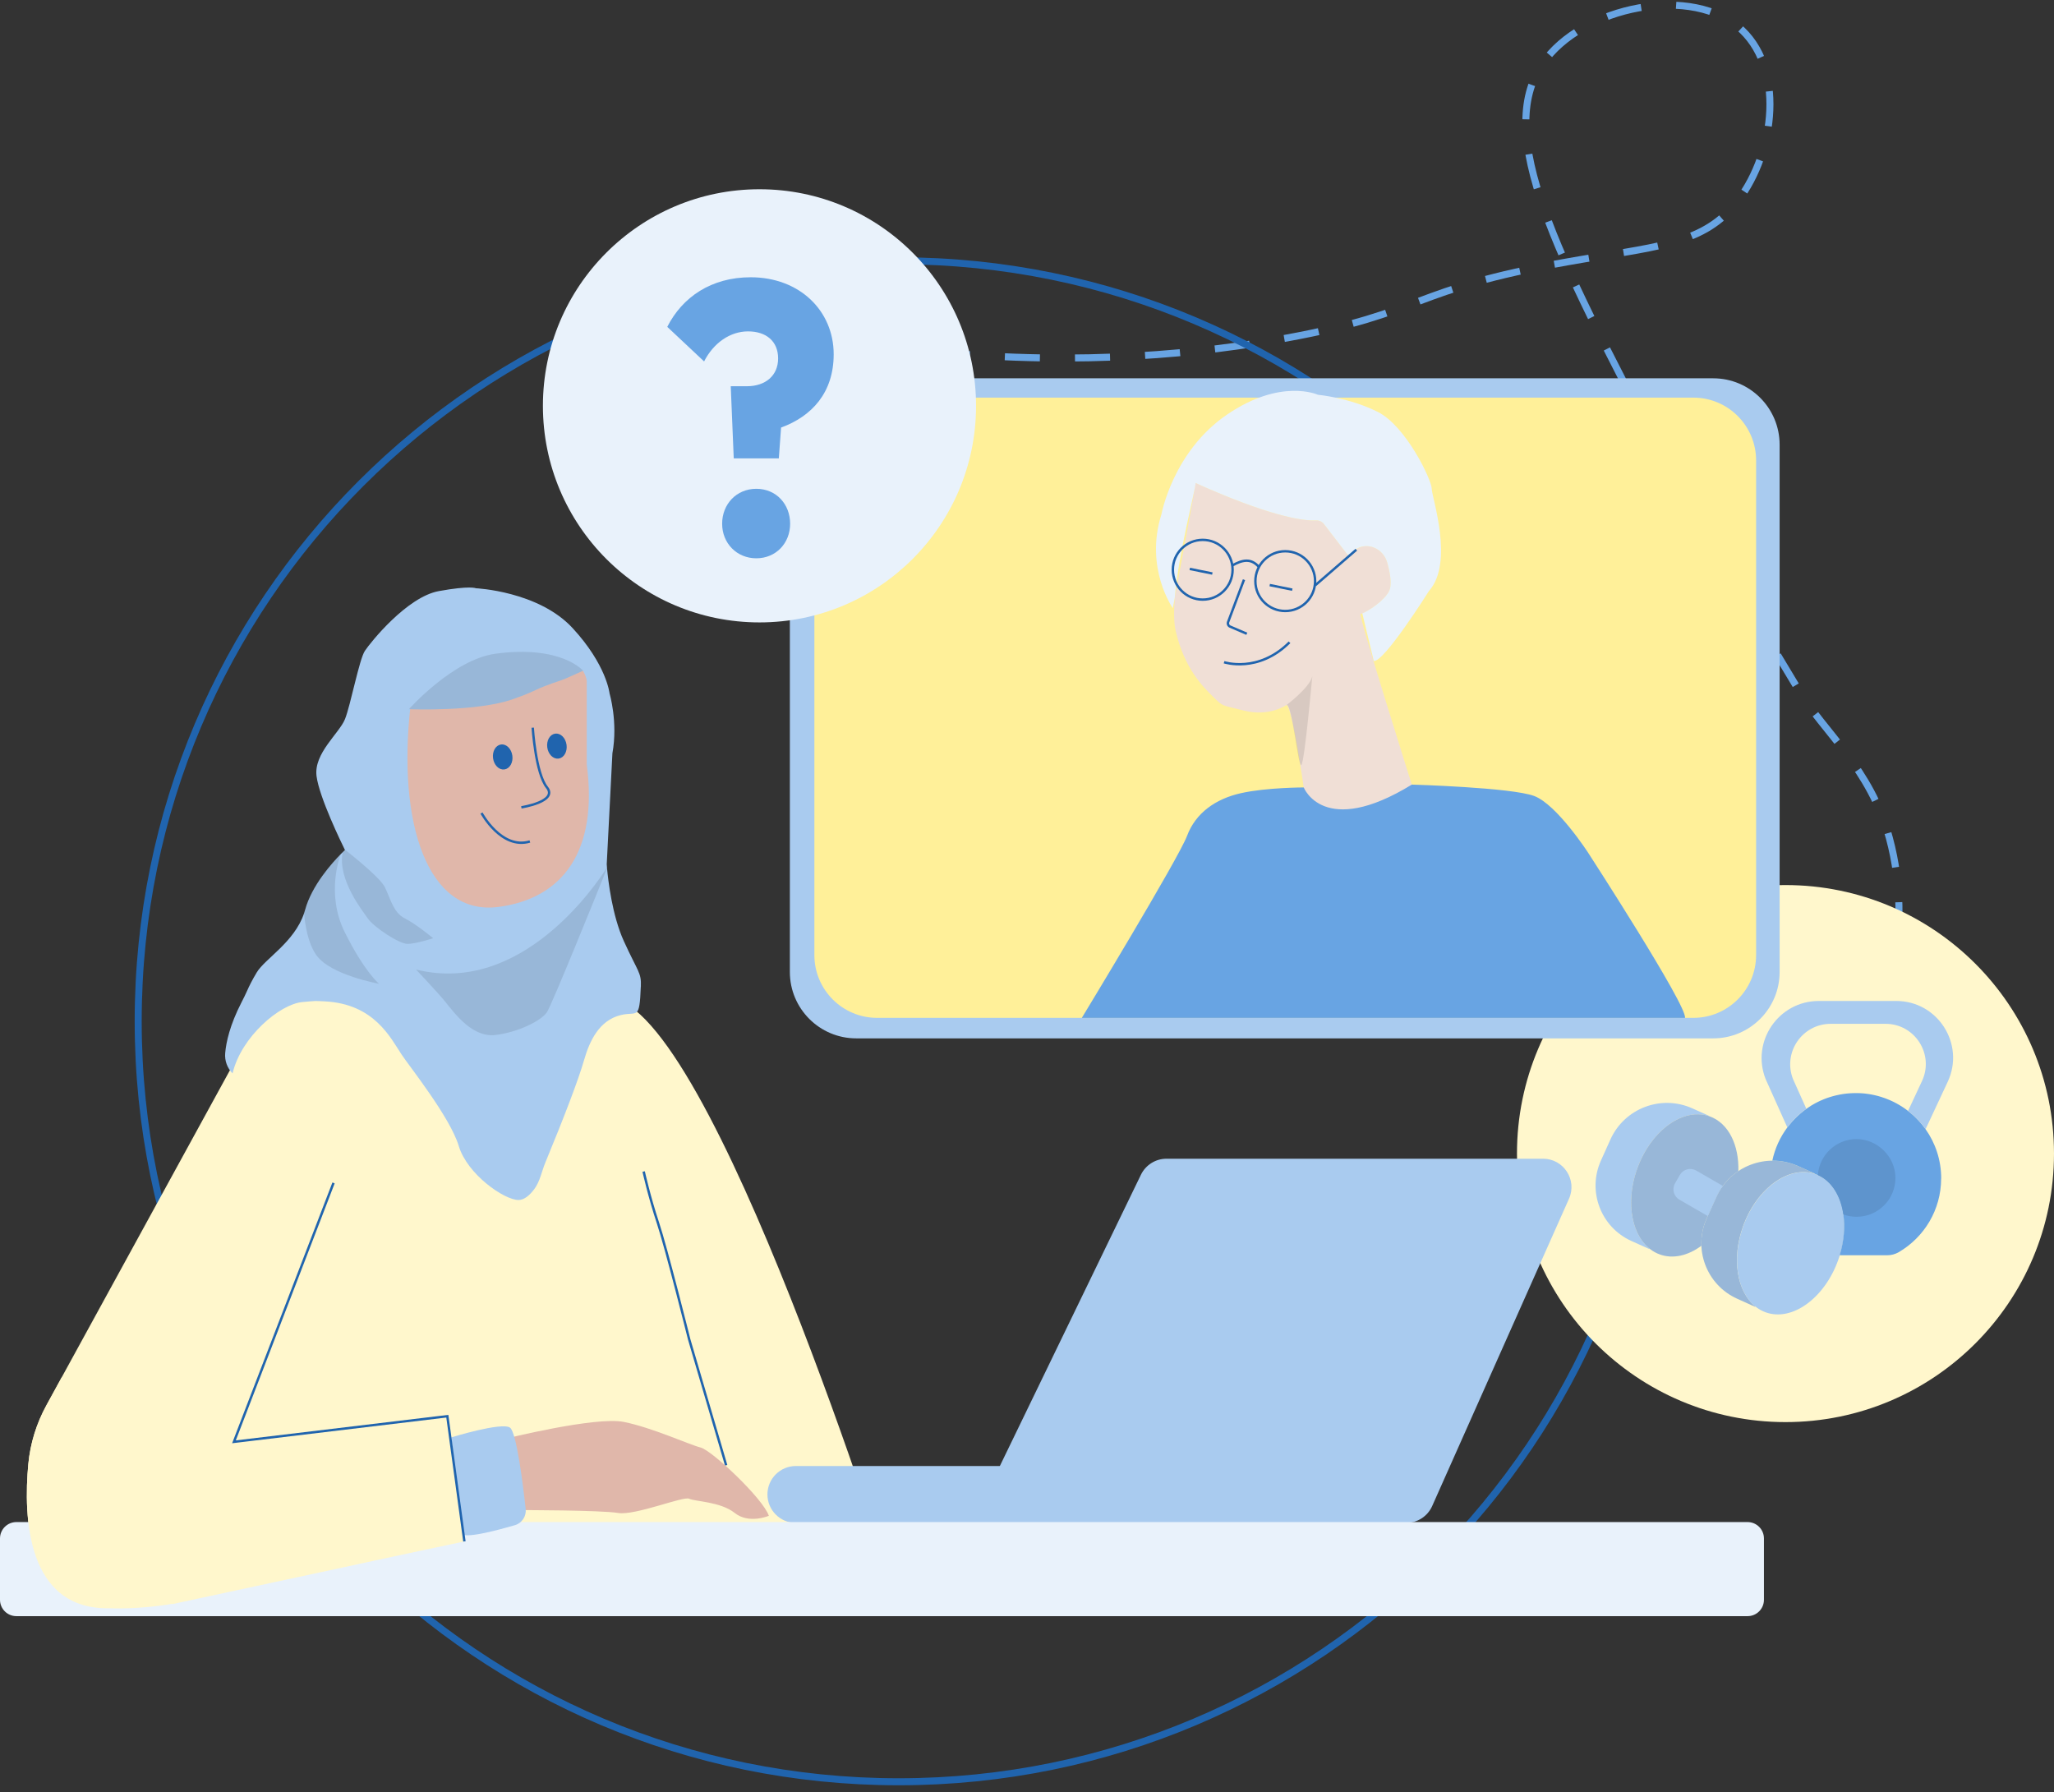 <svg width="800" height="698" viewBox="0 0 800 698" fill="none" xmlns="http://www.w3.org/2000/svg">
<rect x="0" y="0" width="800" height="698" fill="#333333" stroke="none"/>
<path d="M364.123 137.063C422.192 142.574 468.597 137.582 500.765 131.719C555.536 121.734 548.445 112.963 610.689 101.948C643.842 96.085 662.247 95.673 675.575 79.811C690.613 61.917 695.774 28.413 678.629 11.871C659.667 -6.427 616.14 2.337 600.766 24.848C581.979 52.352 606.269 98.826 645.804 174.468C659.064 199.826 673.705 224.17 700.766 269.125C710.301 284.964 728.576 299.346 735.881 326.377C740.973 345.201 739.942 362.102 738.171 373.705" stroke="#68A4E3" stroke-width="2.731" stroke-miterlimit="10" stroke-dasharray="13.66 13.66"/>
<path d="M350.007 693.935C513.585 693.935 646.192 561.329 646.192 397.75C646.192 234.172 513.585 101.565 350.007 101.565C186.429 101.565 53.822 234.172 53.822 397.75C53.822 561.329 186.429 693.935 350.007 693.935Z" stroke="#2064AE" stroke-width="2.731" stroke-miterlimit="10"/>
<path d="M695.419 553.859C753.177 553.859 799.999 507.036 799.999 449.278C799.999 391.52 753.177 344.697 695.419 344.697C637.66 344.697 590.838 391.52 590.838 449.278C590.838 507.036 637.66 553.859 695.419 553.859Z" fill="#FFF7CC"/>
<path d="M706.909 457.111L706.863 457.21C696.718 453.775 684.268 462.775 678.932 477.477C674.314 490.195 676.52 503.05 683.657 508.798L683.588 508.951L676.611 505.813C664.688 500.447 659.367 486.431 664.733 474.508L668.428 466.294C673.901 454.126 688.199 448.698 700.367 454.172L706.909 457.111Z" fill="#A9CBEF"/>
<g opacity="0.1">
<path d="M706.915 457.11L706.869 457.209C696.724 453.774 684.274 462.774 678.938 477.477C674.32 490.194 676.526 503.049 683.663 508.798L683.594 508.95L676.617 505.813C664.693 500.446 659.373 486.431 664.739 474.507L668.434 466.293C673.907 454.125 688.205 448.698 700.373 454.171L706.915 457.11Z" fill="black"/>
</g>
<path d="M715.884 490.92C721.271 476.078 717.375 461.048 707.183 457.348C696.99 453.648 684.36 462.68 678.973 477.522C673.586 492.363 677.482 507.393 687.674 511.093C697.867 514.793 710.497 505.761 715.884 490.92Z" fill="#A9CBEF"/>
<path d="M665.71 434.614L665.664 434.713C655.519 431.278 643.069 440.278 637.733 454.98C633.114 467.698 635.321 480.553 642.458 486.301L642.389 486.454L635.412 483.316C623.488 477.95 618.168 463.934 623.534 452.011L627.229 443.797C632.702 431.629 647 426.201 659.168 431.675L665.71 434.614Z" fill="#A9CBEF"/>
<path d="M348.211 619.156L67.37 624.683H66.752C53.454 626.912 42.927 626.355 42.927 626.355C10.27 627.148 9.11 590.736 11.026 570.194C11.782 562.148 14.209 554.362 18.087 547.278L24.057 536.377L108.309 382.567L237.401 388.659C277.295 391.979 348.211 619.148 348.211 619.148V619.156Z" fill="#FFF7CC"/>
<path d="M677.05 456.103C673.394 458.538 670.363 461.988 668.432 466.286L664.737 474.5C663.172 477.973 662.523 481.622 662.668 485.179C657.485 489.012 651.645 490.439 646.439 488.546C636.248 484.844 632.347 469.813 637.729 454.981C643.119 440.141 655.745 431.11 665.943 434.805C673.279 437.469 677.355 445.996 677.058 456.095L677.05 456.103Z" fill="#A9CBEF"/>
<g opacity="0.1">
<path d="M677.046 456.103C673.39 458.538 670.359 461.988 668.428 466.286L664.733 474.5C663.168 477.973 662.519 481.622 662.664 485.179C657.481 489.012 651.641 490.439 646.435 488.546C636.244 484.844 632.344 469.813 637.725 454.981C643.115 440.141 655.741 431.11 665.939 434.805C673.275 437.469 677.351 445.996 677.054 456.095L677.046 456.103Z" fill="black"/>
</g>
<path d="M671.008 461.874C670.016 463.226 669.146 464.699 668.436 466.294L665.146 473.607L654.107 467.233C651.878 465.943 651.115 463.096 652.398 460.859L654.275 457.6C655.565 455.371 658.413 454.607 660.649 455.89L671.008 461.867V461.874Z" fill="#A9CBEF"/>
<path d="M756.045 458.941C756.045 471.216 749.396 481.933 739.495 487.689C738.144 488.475 736.595 488.88 735.03 488.88H716.511C718.22 483.33 718.64 477.827 717.946 472.979C716.915 465.819 713.442 460.063 708.03 457.658C707.74 457.529 707.442 457.407 707.144 457.3C707.052 457.269 706.961 457.231 706.869 457.2L706.915 457.101L700.373 454.162C697.091 452.689 693.663 452.002 690.289 452.033C691.297 447.261 693.327 442.872 696.144 439.094C696.236 438.971 696.327 438.849 696.419 438.735C696.503 438.628 696.579 438.521 696.663 438.422C697.091 437.872 697.541 437.338 698.007 436.819C698.136 436.674 698.274 436.529 698.404 436.384C698.488 436.292 698.572 436.208 698.655 436.116C698.717 436.048 698.778 435.987 698.846 435.918C698.869 435.895 698.892 435.872 698.907 435.849C698.968 435.781 699.037 435.719 699.098 435.651C699.327 435.414 699.556 435.193 699.793 434.964C699.869 434.887 699.953 434.811 700.03 434.742C700.343 434.445 700.663 434.155 700.991 433.872C701.075 433.803 701.152 433.727 701.236 433.658C701.312 433.59 701.396 433.529 701.472 433.46C701.808 433.177 702.152 432.903 702.495 432.635C702.579 432.567 702.671 432.506 702.755 432.437C702.839 432.368 702.93 432.307 703.014 432.239C703.175 432.116 703.335 432.002 703.495 431.887C703.511 431.88 703.526 431.864 703.541 431.857C703.633 431.796 703.724 431.727 703.816 431.666C703.877 431.628 703.93 431.582 703.991 431.544C704.129 431.445 704.274 431.353 704.419 431.254C704.472 431.216 704.526 431.185 704.572 431.147C704.801 430.994 705.037 430.849 705.266 430.697C705.35 430.643 705.434 430.597 705.51 430.544C705.877 430.322 706.251 430.101 706.625 429.895C706.709 429.849 706.793 429.803 706.877 429.758C707.03 429.674 707.175 429.597 707.327 429.521C707.442 429.46 707.549 429.406 707.663 429.345C707.785 429.284 707.9 429.223 708.022 429.162C708.144 429.101 708.259 429.048 708.381 428.987C708.503 428.926 708.617 428.872 708.74 428.819C708.854 428.765 708.969 428.712 709.091 428.658C709.48 428.483 709.869 428.315 710.266 428.155C710.381 428.109 710.488 428.063 710.602 428.017C710.724 427.964 710.854 427.918 710.984 427.872C711.114 427.826 711.236 427.773 711.366 427.727C711.495 427.681 711.617 427.635 711.747 427.59C711.877 427.544 712.007 427.498 712.137 427.46C712.259 427.414 712.381 427.376 712.511 427.338C712.778 427.254 713.037 427.17 713.304 427.093C713.434 427.055 713.564 427.017 713.701 426.979C713.831 426.941 713.961 426.903 714.098 426.872C714.182 426.849 714.274 426.826 714.358 426.803C714.434 426.78 714.518 426.758 714.595 426.742C714.694 426.719 714.793 426.689 714.885 426.666C715.014 426.635 715.152 426.605 715.289 426.574C715.694 426.483 716.098 426.399 716.503 426.315C716.625 426.292 716.755 426.269 716.877 426.246C717.053 426.216 717.228 426.185 717.396 426.155C717.511 426.139 717.617 426.116 717.732 426.101C717.846 426.086 717.961 426.063 718.083 426.048C718.22 426.025 718.358 426.009 718.495 425.994C718.572 425.987 718.648 425.971 718.732 425.964C718.824 425.956 718.923 425.941 719.014 425.933C719.129 425.918 719.243 425.91 719.358 425.895C719.755 425.857 720.152 425.819 720.549 425.796C720.617 425.796 720.694 425.788 720.763 425.78C720.869 425.78 720.984 425.765 721.091 425.765C721.236 425.765 721.373 425.75 721.518 425.75C721.663 425.75 721.801 425.742 721.946 425.735C722.075 425.735 722.213 425.735 722.35 425.727H722.396C722.534 425.727 722.671 425.727 722.808 425.727C722.93 425.727 723.045 425.727 723.167 425.727C723.243 425.727 723.32 425.727 723.388 425.727C723.472 425.727 723.556 425.727 723.64 425.727C723.663 425.727 723.686 425.727 723.709 425.727C723.839 425.727 723.961 425.727 724.091 425.742C724.228 425.742 724.366 425.75 724.503 425.758C724.793 425.773 725.083 425.788 725.373 425.811C725.511 425.819 725.648 425.834 725.785 425.842C725.938 425.857 726.091 425.872 726.243 425.887C726.358 425.895 726.465 425.91 726.572 425.926C726.862 425.956 727.159 425.994 727.45 426.04C727.587 426.063 727.724 426.078 727.862 426.101C727.961 426.116 728.053 426.132 728.152 426.147C728.221 426.155 728.282 426.17 728.35 426.177C728.427 426.193 728.503 426.2 728.579 426.216C728.778 426.254 728.976 426.284 729.175 426.33C729.35 426.361 729.526 426.399 729.709 426.437C729.984 426.498 730.251 426.551 730.526 426.62C730.618 426.643 730.709 426.666 730.801 426.689C730.915 426.719 731.022 426.742 731.137 426.773C731.266 426.803 731.388 426.842 731.518 426.872C731.64 426.903 731.763 426.941 731.892 426.979C732.114 427.04 732.327 427.101 732.541 427.17C732.625 427.193 732.702 427.223 732.785 427.246C733.236 427.384 733.679 427.536 734.121 427.696C734.205 427.727 734.297 427.758 734.381 427.796C734.808 427.956 735.236 428.124 735.656 428.3C735.755 428.345 735.862 428.384 735.961 428.429C735.961 428.429 735.961 428.429 735.969 428.429C736.053 428.468 736.144 428.506 736.228 428.544C736.579 428.697 736.923 428.857 737.259 429.017C737.366 429.071 737.48 429.124 737.587 429.177C737.709 429.238 737.824 429.3 737.946 429.361C738.068 429.422 738.182 429.483 738.297 429.544C738.404 429.605 738.518 429.658 738.625 429.719C738.885 429.864 739.152 430.01 739.404 430.155C739.503 430.208 739.602 430.269 739.694 430.322C739.801 430.384 739.915 430.452 740.022 430.521C740.396 430.75 740.77 430.987 741.137 431.223C741.221 431.277 741.305 431.338 741.389 431.391C741.473 431.445 741.549 431.498 741.633 431.559C741.686 431.597 741.74 431.635 741.801 431.674C741.885 431.735 741.969 431.788 742.053 431.849C742.129 431.903 742.205 431.956 742.274 432.01C742.572 432.223 742.869 432.445 743.16 432.674C743.175 432.681 743.19 432.697 743.205 432.712C743.343 432.819 743.473 432.926 743.61 433.032C743.633 433.055 743.663 433.071 743.686 433.093C743.816 433.2 743.946 433.307 744.076 433.414C744.106 433.437 744.129 433.46 744.16 433.483C744.274 433.574 744.389 433.674 744.503 433.773C744.526 433.788 744.549 433.811 744.572 433.834C744.633 433.88 744.686 433.933 744.747 433.987C744.869 434.094 744.992 434.2 745.114 434.307C745.221 434.406 745.328 434.498 745.434 434.597C745.442 434.605 745.457 434.62 745.465 434.628C745.511 434.666 745.557 434.712 745.595 434.75C745.702 434.849 745.808 434.948 745.915 435.055C746.106 435.239 746.297 435.429 746.48 435.62C746.602 435.742 746.717 435.865 746.839 435.987C746.976 436.132 747.114 436.277 747.244 436.422C747.251 436.429 747.259 436.445 747.274 436.452C747.411 436.597 747.541 436.75 747.679 436.895C747.679 436.895 747.686 436.903 747.694 436.91C747.824 437.055 747.953 437.208 748.083 437.353C748.083 437.353 748.083 437.353 748.091 437.361C748.221 437.513 748.343 437.658 748.473 437.811C748.473 437.811 748.48 437.819 748.488 437.826C748.61 437.979 748.74 438.132 748.862 438.284C748.877 438.3 748.885 438.315 748.9 438.338C749.007 438.475 749.114 438.613 749.221 438.75C749.251 438.788 749.274 438.819 749.305 438.857C749.396 438.979 749.488 439.101 749.579 439.223C749.717 439.414 749.862 439.605 749.992 439.796C753.816 445.208 756.068 451.819 756.068 458.956L756.045 458.941Z" fill="#68A4E3"/>
<path d="M738.253 458.76C738.253 467.111 731.482 473.89 723.123 473.89C721.306 473.89 719.566 473.569 717.955 472.981C716.925 465.821 713.451 460.065 708.039 457.66C708.596 449.813 715.138 443.63 723.123 443.63C731.108 443.63 738.253 450.401 738.253 458.76Z" fill="#68A4E3"/>
<g opacity="0.1">
<path d="M738.241 458.76C738.241 467.111 731.47 473.89 723.111 473.89C721.295 473.89 719.554 473.569 717.943 472.981C716.913 465.821 713.44 460.065 708.027 457.66C708.585 449.813 715.127 443.63 723.111 443.63C731.096 443.63 738.241 450.401 738.241 458.76Z" fill="black"/>
</g>
<path d="M738.56 389.842H708.399C692.712 389.842 681.941 405.636 687.674 420.239L696.14 439.094C698.216 436.308 700.72 433.857 703.544 431.842L698.353 420.269C694.292 409.926 701.918 398.743 713.033 398.743H734.392C745.842 398.743 753.422 410.628 748.598 421.01L743.163 432.651C745.773 434.674 748.071 437.079 749.98 439.781L758.621 421.285C765.438 406.621 754.728 389.842 738.56 389.842Z" fill="#A9CBEF"/>
<path d="M249.588 384.24C249.053 397.66 248.236 393.782 241.832 395.324C233.42 397.355 229.641 405.294 227.427 413.057C225.358 420.301 219.671 435.218 212.458 452.63C210.969 456.195 210.366 460.096 208.045 463.187C206.358 465.424 204.244 467.355 201.938 467.355C196.396 467.355 181.992 457.386 178.671 446.302C175.351 435.218 159.579 415.454 156.511 410.843C152.076 404.195 145.816 390.92 126.327 389.988C122.159 389.79 123.266 389.79 117.839 390.255C109.022 391.019 93.938 403.775 90.579 418.05C88.503 415.973 87.457 413.095 87.709 410.164C88.068 405.95 89.495 399.225 94.098 390.309C94.862 388.813 95.625 387.294 96.304 385.752C96.968 384.233 98.136 381.82 100.007 378.706C103.213 373.362 114.633 367.003 118.449 355.645C118.594 355.209 118.724 354.767 118.846 354.324C121.427 344.858 129.35 336.064 132.755 332.614C133.03 332.347 133.266 332.103 133.472 331.904C134.037 331.347 134.358 331.049 134.358 331.049C134.358 331.049 134.327 330.973 134.259 330.835H134.251C133.152 328.599 124.32 310.545 123.282 302.232C122.175 293.369 132.144 285.614 134.366 280.072C136.579 274.53 139.908 256.804 142.121 253.476C144.335 250.148 158.503 232.468 170.931 230.209C183.122 227.995 185.335 229.102 185.335 229.102C185.335 229.102 209.717 230.209 223.015 244.613C236.313 259.018 237.42 270.102 237.42 270.102C237.42 270.102 240.74 281.186 238.526 293.369L236.313 336.583C236.313 336.583 236.343 337.049 236.412 337.866C236.42 337.973 236.435 338.087 236.435 338.202C236.87 342.866 238.427 356.538 242.962 366.5C248.504 378.691 249.832 378.691 249.61 384.233L249.588 384.24Z" fill="#A9CBEF"/>
<path d="M250.695 456.262C250.695 456.262 252.932 466.293 256.237 476.209C259.558 486.178 268.428 521.644 268.428 521.644L282.825 570.683" stroke="#2064AE" stroke-width="0.937" stroke-miterlimit="10"/>
<path d="M227.061 261.216C228.755 264.216 228.534 265.667 228.534 265.667V297.804C232.969 331.423 219.267 349.889 194.183 353.209C166.282 356.911 154.831 320.14 159.831 275.445L227.061 261.216Z" fill="#E0B7AA"/>
<g opacity="0.1">
<path d="M147.638 383.133C147.638 383.133 128.798 379.812 123.256 372.049C119.844 367.27 118.767 359.774 118.424 355.636C118.569 355.201 118.699 354.759 118.821 354.316C121.401 344.85 129.325 336.056 132.729 332.606C132.737 332.606 132.752 332.598 132.76 332.598C132.538 333.163 126.722 347.965 134.332 363.178C142.088 378.69 147.63 383.125 147.63 383.125L147.638 383.133Z" fill="black"/>
</g>
<g opacity="0.1">
<path d="M168.689 365.4C168.689 365.4 162.04 367.613 158.72 367.613C155.399 367.613 145.422 360.964 143.208 357.644C141.445 354.987 131.361 342.674 133.46 331.903C134.025 331.346 134.345 331.048 134.345 331.048C134.345 331.048 134.315 330.972 134.246 330.834C136.658 332.728 147.979 341.705 149.857 345.453C152.071 349.888 153.178 355.422 157.613 357.644C162.048 359.858 168.697 365.4 168.697 365.4H168.689Z" fill="black"/>
</g>
<g opacity="0.1">
<path d="M236.408 338.208C233.362 345.796 215.041 391.162 213.018 394.216C210.805 397.536 201.934 401.972 193.072 403.078C184.209 404.185 177.56 395.323 173.125 389.781C171.056 387.185 162.041 377.59 162.041 377.59C203.217 387.887 232.438 344.147 236.385 337.887C236.393 337.986 236.408 338.101 236.408 338.208Z" fill="black"/>
</g>
<path d="M220.518 264.185C219.954 264.437 219.381 264.659 218.793 264.857C206.572 268.972 210.587 268.475 199.732 272.315C185.679 277.292 159.289 276.193 159.289 276.193C159.289 276.193 176.465 256.804 193.083 254.582C218.725 251.162 227.099 261.231 227.099 261.231L220.518 264.178V264.185Z" fill="#A9CBEF"/>
<g opacity="0.1">
<path d="M220.515 264.185C219.95 264.437 219.377 264.659 218.789 264.857C206.568 268.972 210.583 268.475 199.728 272.315C185.675 277.292 159.285 276.193 159.285 276.193C159.285 276.193 176.461 256.804 193.079 254.582C218.721 251.162 227.095 261.231 227.095 261.231L220.515 264.178V264.185Z" fill="black"/>
</g>
<path d="M187.539 316.644C187.539 316.644 195.295 331.049 206.379 327.728" stroke="#2064AE" stroke-width="0.937" stroke-miterlimit="10"/>
<path d="M207.486 283.399C207.486 283.399 208.593 301.132 213.028 306.667C217.463 312.201 203.059 314.422 203.059 314.422" stroke="#2064AE" stroke-width="0.937" stroke-miterlimit="10"/>
<path d="M217.507 294.979C219.325 294.732 220.53 292.563 220.199 290.136C219.868 287.709 218.127 285.943 216.31 286.19C214.493 286.438 213.288 288.606 213.618 291.033C213.949 293.46 215.69 295.227 217.507 294.979Z" fill="#2064AE" stroke="#2064AE" stroke-width="0.937" stroke-miterlimit="10"/>
<path d="M196.394 299.204C198.211 298.957 199.416 296.789 199.086 294.362C198.755 291.935 197.014 290.168 195.196 290.415C193.379 290.663 192.174 292.831 192.505 295.258C192.836 297.685 194.577 299.452 196.394 299.204Z" fill="#2064AE" stroke="#2064AE" stroke-width="0.937" stroke-miterlimit="10"/>
<path d="M502.799 570.958H309.988C303.867 570.958 298.904 575.919 298.904 582.038C298.904 588.158 303.867 593.118 309.988 593.118H502.799C508.92 593.118 513.883 588.158 513.883 582.038C513.883 575.919 508.92 570.958 502.799 570.958Z" fill="#A9CBEF"/>
<path d="M547.683 593.118H396.369C388.194 593.118 382.835 584.569 386.4 577.21L444.37 457.53C446.225 453.705 450.095 451.278 454.339 451.278H600.981C609.004 451.278 614.371 459.537 611.103 466.866L557.813 586.546C556.034 590.546 552.065 593.118 547.691 593.118H547.683Z" fill="#A9CBEF"/>
<path d="M196.402 560.433C196.402 560.433 231.86 551.57 242.944 553.784C254.028 555.997 268.433 562.646 272.861 563.753C277.288 564.86 297.242 583.7 299.456 590.349C299.456 590.349 291.7 593.669 286.158 589.242C280.616 584.807 270.647 584.807 268.425 583.7C266.204 582.593 247.372 590.349 240.723 589.242C234.074 588.135 203.043 588.135 203.043 588.135L196.395 560.433H196.402Z" fill="#E0B7AA"/>
<path d="M680.645 592.791H6.382C2.857 592.791 0 595.648 0 599.172V623.05C0 626.575 2.857 629.432 6.382 629.432H680.645C684.169 629.432 687.027 626.575 687.027 623.05V599.172C687.027 595.648 684.169 592.791 680.645 592.791Z" fill="#E9F2FB"/>
<path d="M175.756 559.815C175.756 559.815 195.29 553.776 198.619 555.998C201.153 557.692 203.695 578.097 204.748 587.67C205.061 590.532 203.29 593.204 200.527 594.006C194.008 595.906 182.794 598.883 180.183 597.654L175.756 559.815Z" fill="#A9CBEF"/>
<path d="M67.37 624.691H66.752C53.454 626.92 42.927 626.363 42.927 626.363C10.27 627.157 9.11 590.744 11.026 570.202C11.782 562.156 14.209 554.37 18.087 547.286L24.057 536.385L91.133 561.538L174.241 551.569L180.89 600.325C180.89 600.325 144.325 608.08 134.347 610.294" fill="#FFF7CC"/>
<path d="M129.91 460.698L91.123 561.538L174.23 551.561L180.879 600.317" stroke="#2064AE" stroke-width="0.937" stroke-miterlimit="10"/>
<path d="M532.165 222.452L531.059 227.994" stroke="#2064AE" stroke-width="0.937" stroke-miterlimit="10"/>
<path d="M667.272 147.338H333.499C319.216 147.338 307.637 158.917 307.637 173.201V378.545C307.637 392.829 319.216 404.408 333.499 404.408H667.272C681.556 404.408 693.135 392.829 693.135 378.545V173.201C693.135 158.917 681.556 147.338 667.272 147.338Z" fill="#A9CBEF"/>
<path d="M659.516 154.856H341.644C328.136 154.856 317.186 165.806 317.186 179.314V371.964C317.186 385.472 328.136 396.422 341.644 396.422H659.516C673.024 396.422 683.974 385.472 683.974 371.964V179.314C683.974 165.806 673.024 154.856 659.516 154.856Z" fill="#FFF099"/>
<path d="M530.594 238.887C530.296 239.009 530.075 239.078 529.937 239.078C528.831 239.078 549.884 305.567 549.884 305.567L554.319 324.407H506.67L507.777 306.674C507.777 306.674 503.342 275.643 501.128 274.536C501.128 274.536 494.403 279.3 484.51 276.75C475.281 274.376 476.632 275.429 472.319 271.208C468.365 267.33 461.235 260.124 457.914 245.719C457.158 242.437 457.151 237.826 457.578 232.635L464.563 194.749L465.67 188.101C465.67 188.101 498.235 203.368 512.655 202.681C513.838 202.627 514.96 203.192 515.678 204.131L525.205 216.513C525.205 216.513 528.143 212.902 531.808 212.711C535.686 212.513 539.144 215.208 540.243 218.94C541.296 222.551 542.334 227.559 541.021 230.208C539.075 234.108 532.808 238.017 530.594 238.887Z" fill="#F0DFD6"/>
<path d="M556.533 230.208C556.533 230.208 539.06 258.032 535.06 257.414L530.594 238.887C532.808 238.025 539.067 234.109 541.021 230.208C542.342 227.559 541.296 222.551 540.243 218.941C539.144 215.208 535.685 212.513 531.808 212.712C528.143 212.902 526.311 215.46 525.724 216.49C525.617 216.681 525.334 216.689 525.205 216.513L515.678 204.131C514.96 203.192 513.838 202.627 512.655 202.681C498.235 203.368 465.67 188.101 465.67 188.101C465.67 190.673 459.067 215.04 457.578 232.635L456.8 236.857C456.8 236.857 445.715 221.345 452.364 200.292C452.364 200.292 456.8 175.91 477.853 161.505C498.907 147.1 513.311 153.749 513.311 153.749C513.311 153.749 525.502 154.856 536.579 160.398C547.663 165.94 557.632 186.994 557.632 190.314C557.632 193.635 566.495 219.124 556.525 230.208H556.533Z" fill="#E9F2FB"/>
<g opacity="0.1">
<path d="M511.112 263.453C511.112 263.453 508.104 297.033 506.837 297.972C505.57 298.911 503.356 274.537 501.135 274.537C501.135 274.537 509.997 267.888 511.104 263.453H511.112Z" fill="black"/>
</g>
<path d="M476.758 257.91C476.758 257.91 490.056 262.345 502.247 250.154" stroke="#2064AE" stroke-width="0.937" stroke-miterlimit="10"/>
<path d="M468.444 233.529C474.869 233.529 480.078 228.32 480.078 221.895C480.078 215.47 474.869 210.262 468.444 210.262C462.019 210.262 456.811 215.47 456.811 221.895C456.811 228.32 462.019 233.529 468.444 233.529Z" stroke="#2064AE" stroke-width="0.937" stroke-miterlimit="10"/>
<path d="M500.583 237.963C507.008 237.963 512.217 232.755 512.217 226.329C512.217 219.904 507.008 214.696 500.583 214.696C494.158 214.696 488.949 219.904 488.949 226.329C488.949 232.755 494.158 237.963 500.583 237.963Z" stroke="#2064AE" stroke-width="0.937" stroke-miterlimit="10"/>
<path d="M480.117 220.131C483.652 218.223 487.148 217.093 490.384 220.887" stroke="#2064AE" stroke-width="0.937" stroke-miterlimit="10"/>
<path d="M512.215 227.994L528.268 214.093" stroke="#2064AE" stroke-width="0.937" stroke-miterlimit="10"/>
<path d="M484.514 225.773L478.331 242.254C478.071 242.956 478.399 243.735 479.087 244.033L485.613 246.834" stroke="#2064AE" stroke-width="0.937" stroke-miterlimit="10"/>
<path d="M463.404 221.575C466.336 222.17 469.259 222.773 472.191 223.369" stroke="#2064AE" stroke-width="0.937" stroke-miterlimit="10"/>
<path d="M494.533 227.864C497.465 228.46 500.388 229.063 503.32 229.658" stroke="#2064AE" stroke-width="0.937" stroke-miterlimit="10"/>
<path d="M421.348 396.43C421.348 396.43 459.027 334.376 462.348 325.513C465.668 316.651 473.432 311.109 483.401 308.895C493.371 306.681 507.783 306.681 507.783 306.681C507.783 306.681 515.539 326.628 549.89 305.574C549.89 305.574 588.677 306.681 597.539 310.009C606.402 313.338 618.593 332.17 618.593 332.17C618.593 332.17 657.38 392.01 656.273 396.437H421.355L421.348 396.43Z" fill="#68A4E3"/>
<path d="M295.807 242.407C342.393 242.407 380.158 204.641 380.158 158.055C380.158 111.469 342.393 73.704 295.807 73.704C249.221 73.704 211.455 111.469 211.455 158.055C211.455 204.641 249.221 242.407 295.807 242.407Z" fill="#E9F2FB"/>
<path d="M284.629 150.421H290.919C298.087 150.421 303.064 146.321 303.064 139.596C303.064 132.871 298.385 129.062 291.355 129.062C284.324 129.062 277.896 133.596 274.232 140.764L259.889 127.298C265.744 115.741 277.011 107.985 292.37 107.985C311.393 107.985 324.706 121.008 324.706 137.986C324.706 152.909 316.217 162.131 304.217 166.52L303.339 178.52H285.782L284.614 150.428L284.629 150.421ZM281.263 203.978C281.263 196.368 286.82 190.367 294.576 190.367C302.332 190.367 307.744 196.368 307.744 203.978C307.744 211.589 302.187 217.436 294.576 217.436C286.965 217.436 281.263 211.581 281.263 203.978Z" fill="#68A4E3"/>
</svg>
